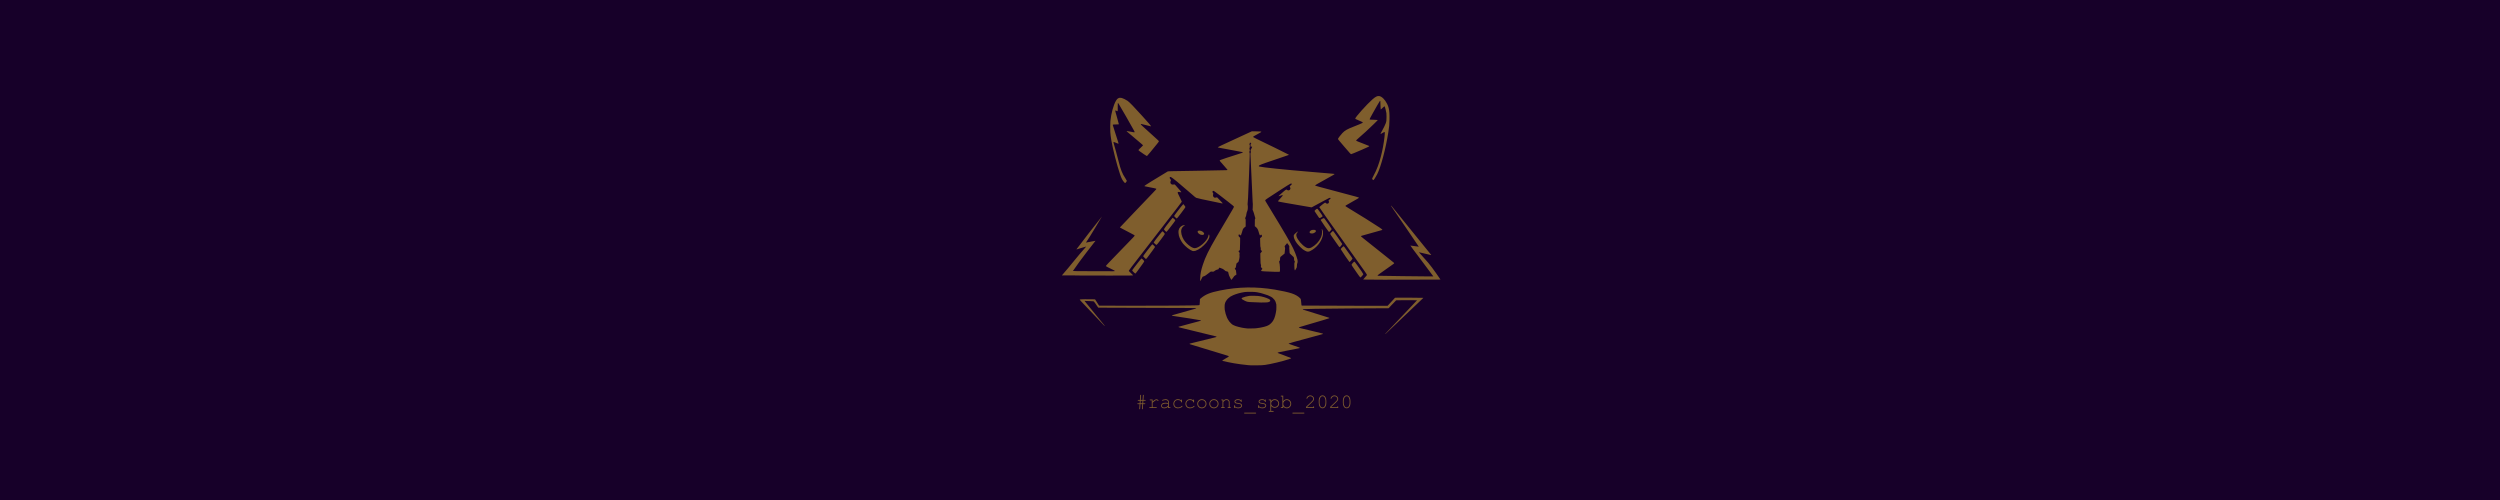 <svg width="5000" height="1000" viewBox="0 0 5000 1000" fill="none" xmlns="http://www.w3.org/2000/svg">
<rect x="0" y="0" width="5000" height="1000" fill="#808080" stroke="none"/>
<g clip-path="url(#clip0)">
<rect width="5000" height="1000" fill="white"/>
<path d="M5000 -222H0V1303H5000V-222Z" fill="#2F0053"/>
<path d="M2496.24 730.291C2485.86 729.269 2476.84 728.077 2468.08 726.572C2460.66 725.299 2449.58 723.008 2445.41 721.888C2443.67 721.421 2444.29 720.904 2451.87 716.562C2453.91 715.398 2455.93 714.216 2456.38 713.937C2457.08 713.495 2457.64 712.841 2457.64 712.463C2457.64 712.015 2453.66 710.768 2418.71 700.26C2391.58 692.102 2381.91 689.149 2380.11 688.48C2379.49 688.246 2379.03 687.94 2379.03 687.755C2379.03 687.276 2379.96 687.02 2395.34 683.305C2415.8 678.358 2430.4 674.761 2431.65 674.357C2433.8 673.661 2433.69 673.249 2431.15 672.567C2430.23 672.319 2413.97 668.346 2395.02 663.74C2376.07 659.133 2359.78 655.14 2358.82 654.866C2356.88 654.315 2356.44 653.809 2357.54 653.388C2358.65 652.962 2365.6 651.08 2379.48 647.448C2400.06 642.061 2401.71 641.595 2401.9 641.091C2401.97 640.916 2401.98 640.727 2401.92 640.671C2401.62 640.371 2360.73 633.881 2347.93 632.101C2343.7 631.513 2343.65 631.5 2343.73 631.062C2343.78 630.82 2344.35 630.525 2345.43 630.186C2348.22 629.309 2357.08 626.801 2367.5 623.939C2384.99 619.137 2391.62 617.275 2392.04 617.049C2392.42 616.845 2392.42 616.803 2392.09 616.472C2391.77 616.152 2390.29 616.099 2377.66 615.961C2367.32 615.848 2233.91 615.392 2199.8 615.353L2196.5 615.346L2194.78 612.9C2193.84 611.554 2191.97 608.817 2190.64 606.816C2189.3 604.816 2187.99 603.037 2187.72 602.862C2187.34 602.618 2185.17 602.449 2178.21 602.121C2173.24 601.887 2169.11 601.764 2169.02 601.846C2168.93 601.929 2177.91 613 2188.98 626.448C2200.05 639.897 2209.2 651.066 2209.32 651.268C2209.79 652.125 2209 651.836 2207.91 650.752C2204.41 647.29 2161.24 601.83 2161.24 601.604C2160.67 600.68 2159.7 599.84 2159.45 599.006C2159.97 598.481 2177.76 598.199 2186.24 598.582L2190.04 598.754L2190.7 599.521C2191.06 599.943 2192.82 602.704 2194.59 605.657C2196.94 609.559 2197.98 611.096 2198.4 611.283C2199.14 611.615 2305 611.574 2350.65 611.224C2385.93 610.953 2397.54 610.727 2398.45 610.294C2399.31 609.881 2399.52 608.695 2399.7 603.061L2399.86 598.153L2401.4 596.816C2410.53 588.923 2420.09 585.006 2440.02 580.993C2477.11 573.525 2512.03 572.972 2549.84 579.253C2563.44 581.512 2576.48 584.422 2583.48 586.763C2590.59 589.137 2596.35 592.464 2600.1 596.357C2601.83 598.15 2601.85 598.241 2602.35 604.474C2602.76 609.502 2603 610.895 2603.51 611.133C2603.93 611.331 2670.54 611.584 2732.76 611.623L2775.1 611.649L2775.63 611.16C2776.05 610.763 2784.98 601.068 2789.04 596.586L2790.02 595.505L2795.68 595.307C2799.22 595.182 2808.31 595.195 2820.08 595.34C2832.62 595.519 2839.19 595.429 2846.82 595.684C2846.89 595.888 2771.61 667.581 2770.86 668.027C2770.71 668.119 2770.53 668.095 2770.45 667.974C2770.3 667.723 2768.27 669.867 2805.63 630.683C2821.36 614.181 2834.19 600.603 2834.13 600.51C2834.01 600.305 2796.89 600.32 2794.18 600.527L2792.25 600.674L2787.88 605.238C2785.47 607.748 2782.48 610.856 2781.22 612.144L2777.3 616.461C2718.96 616.947 2676.31 616.768 2630.73 617.621C2612.8 617.956 2606.83 618.125 2606 618.322C2605.34 618.477 2605.38 619.003 2606.05 619.261C2606.95 619.603 2621.46 624.103 2640.08 629.813C2649.71 632.766 2657.86 635.321 2658.19 635.49C2658.91 635.864 2658.94 636.114 2658.3 636.522C2657.67 636.921 2640.3 642.106 2613.44 649.914C2597.75 654.477 2597.28 654.641 2597.96 655.278C2598.53 655.815 2600.73 656.373 2621.38 661.23C2637.75 665.079 2644.71 666.777 2645.48 667.107C2646.26 667.439 2645.98 667.993 2644.87 668.326C2642.8 668.949 2633.98 671.356 2620.29 675.038C2588.25 683.656 2577.96 686.53 2577.48 686.991C2577.23 687.235 2577.28 687.343 2577.78 687.672C2578.11 687.887 2583.19 689.683 2589.06 691.662C2601.84 695.968 2601.53 695.751 2596.48 696.827C2594.69 697.209 2585.59 699 2576.26 700.805C2558.57 704.23 2555.57 704.854 2555.39 705.154C2555.15 705.536 2555.56 705.991 2556.43 706.318C2556.93 706.505 2561.21 708.089 2565.93 709.838C2575.4 713.346 2581.55 715.737 2581.97 716.078C2582.66 716.638 2582.13 716.93 2577.74 718.429C2566.5 722.273 2541.2 728.344 2530.27 729.823C2525.65 730.448 2522.17 730.614 2511.78 730.709C2502.13 730.796 2501.11 730.768 2496.24 730.288L2496.24 730.291ZM2508.74 656.769C2510 656.703 2511.32 656.611 2511.68 656.566C2512.03 656.522 2512.87 656.425 2513.52 656.351C2515.36 656.145 2516.64 655.96 2519.61 655.47C2521.21 655.206 2521.89 655.074 2524.15 654.587C2531.95 652.904 2536.07 651.367 2539.34 648.925C2541.07 647.632 2543.97 644.804 2543.97 644.409C2543.97 644.271 2544.15 644.043 2544.38 643.902C2544.95 643.546 2547.01 640.412 2547.01 639.904C2547.01 639.674 2547.1 639.487 2547.21 639.487C2547.63 639.487 2549.19 635.497 2550.28 631.658C2551.26 628.173 2552.08 623.985 2552.6 619.698C2552.81 617.994 2552.83 609.895 2552.63 608.825C2551.89 604.851 2550.76 602.163 2548.68 599.366C2547.92 598.348 2545.46 595.778 2545.25 595.778C2545.17 595.778 2544.81 595.509 2544.45 595.18C2543.56 594.35 2540.79 592.734 2540.27 592.734C2540.03 592.734 2539.84 592.65 2539.84 592.548C2539.84 592.359 2537.85 591.399 2535.7 590.546C2533.46 589.656 2527.69 587.774 2527.57 587.893C2527.5 587.958 2527.31 587.893 2527.13 587.747C2526.48 587.203 2517.24 584.913 2514.28 584.561C2513.81 584.504 2513.07 584.397 2512.65 584.323C2509.99 583.851 2507.37 583.719 2500.58 583.714C2494.23 583.707 2490.19 583.861 2488.95 584.149C2488.65 584.218 2487.77 584.371 2486.99 584.488C2480.69 585.434 2472.34 587.817 2466.37 590.372C2462.03 592.233 2459.14 594.069 2456.4 596.726C2455.41 597.688 2454.59 598.537 2454.59 598.613C2454.59 598.689 2454.23 599.142 2453.78 599.62C2452.61 600.862 2450.93 603.769 2450.22 605.775C2449.35 608.245 2449.08 610.695 2449.22 614.914C2449.29 616.888 2449.39 618.698 2449.45 618.937C2449.5 619.176 2449.61 619.861 2449.69 620.459C2450.23 624.51 2452.13 631.063 2453.87 634.92C2455.1 637.64 2456.37 639.949 2456.7 640.075C2456.86 640.136 2456.99 640.347 2456.99 640.543C2456.99 641.179 2459.17 643.884 2461.75 646.451C2464.1 648.786 2464.44 649.04 2466.77 650.189C2468.15 650.867 2470.14 651.723 2471.2 652.091C2473.89 653.02 2480.56 654.768 2483.19 655.228C2483.96 655.363 2485.13 655.578 2485.68 655.685C2486.15 655.776 2486.88 655.894 2488.41 656.123C2488.84 656.188 2490.13 656.364 2491.56 656.555C2491.98 656.61 2493.1 656.717 2494.06 656.791C2495.02 656.865 2495.84 656.961 2495.88 657.004C2495.99 657.106 2505.77 656.927 2508.74 656.769V656.769ZM2522.2 605.038C2522.1 604.933 2514.84 604.635 2505.8 604.365C2495.3 604.051 2494.34 603.87 2488.95 601.19C2486.86 600.149 2484.72 598.934 2484.21 598.489C2483.38 597.777 2483.28 597.588 2483.34 596.893C2483.4 596.147 2483.49 596.061 2485.04 595.296C2487.51 594.07 2494.11 592.366 2498.95 591.702C2501.42 591.364 2514.16 591.551 2516.26 591.956C2516.49 591.999 2517.31 592.099 2518.09 592.178C2519.33 592.303 2520.3 592.457 2522.44 592.864C2529.14 594.14 2538.38 597.653 2539.95 599.522C2540.54 600.222 2540.64 601.102 2540.24 602.191C2540.05 602.731 2539.7 603.014 2538.56 603.549C2537.77 603.921 2536.82 604.284 2536.47 604.356C2535.14 604.62 2534.49 604.733 2533.75 604.824C2532.69 604.953 2522.31 605.146 2522.2 605.038V605.038ZM2400.3 557.995C2400.67 547.557 2401.85 541.304 2405.71 529.454C2410.88 513.565 2416.88 501.295 2433.18 473.241C2437.53 465.747 2442.83 456.781 2455.42 435.621C2467.3 415.639 2468.18 414.042 2467.79 413.026C2467.61 412.56 2465.01 410.403 2458 404.897C2444.06 393.95 2432.76 385.323 2429.45 383.087C2427.31 381.645 2426.76 381.458 2425.93 381.888C2424.62 382.565 2424.65 384.074 2426.01 386.13L2426.6 387.022L2426.23 388.903C2425.8 391.042 2425.89 391.924 2426.68 393.276C2427.84 395.271 2429.65 395.839 2432.32 395.046L2434.02 394.543L2439.51 400.152C2442.54 403.238 2445.07 405.961 2445.15 406.204C2445.32 406.749 2444.97 406.993 2444.2 406.859C2440.49 406.22 2415.91 401.091 2403.75 398.424C2396.65 396.866 2393.3 396.045 2392.31 395.626C2391.35 395.224 2389.12 393.369 2380.9 386.159C2359.7 367.56 2344.41 355.026 2341.65 353.975C2340.85 353.672 2339.63 354.184 2339.34 354.945C2339.06 355.696 2339.44 356.582 2340.85 358.445C2341.45 359.247 2341.95 360.074 2341.95 360.283C2341.95 360.493 2341.71 361.187 2341.41 361.826C2340.66 363.445 2340.53 364.564 2340.94 365.963C2341.68 368.493 2344.08 369.695 2347.14 369.056C2349.19 368.627 2349.25 368.641 2350.39 369.786C2351.73 371.124 2358.75 379.156 2360.92 381.835C2362.81 384.155 2363.03 384.766 2361.9 384.541C2357.11 383.582 2356.01 383.593 2355.51 384.602C2355.08 385.48 2355.66 386.914 2359.68 394.892C2361.77 399.042 2363.48 402.696 2363.48 403.013C2363.48 404.129 2368.34 397.784 2284.17 506.461C2263.51 533.136 2258.14 540.202 2257.77 541.154C2257.64 541.495 2257.68 541.846 2257.89 542.249C2258.05 542.575 2259.96 544.483 2262.12 546.489C2264.29 548.495 2266.06 550.216 2266.06 550.315C2266.06 551.102 2266.82 551.088 2220.09 551.16C2195.2 551.198 2167.94 551.129 2159.5 551.006L2144.17 550.784C2139.33 550.791 2123.75 550.784 2123.75 550.784C2140.99 531.333 2154.55 512.896 2172.48 493.041C2164.58 495.076 2160.96 496.614 2153.37 498.795C2153.11 498.795 2152.98 498.671 2153.02 498.472C2169.25 477.365 2184.08 457.481 2203.85 432.966C2203.85 432.966 2180.03 473.574 2171.9 485.19L2191.03 481.541C2191.03 481.541 2158.84 522.307 2145.85 541.943C2145.79 542.183 2152.27 542.26 2183.69 542.391C2204.53 542.478 2223.32 542.515 2225.44 542.473C2231.36 542.354 2231.29 542.164 2224.22 538.752C2214.77 534.199 2211.81 532.636 2211.74 532.172C2211.64 531.456 2215.38 527.49 2241.48 500.64C2267.38 473.99 2269.32 471.945 2269.32 471.253C2269.32 470.533 2268.29 469.919 2259.73 465.51C2243.69 457.254 2240.71 455.686 2240.32 455.307C2239.95 454.956 2239.94 454.861 2240.22 454.467C2240.66 453.845 2248.44 445.65 2268.13 425.081C2297.89 394.001 2300.42 391.355 2305.88 385.601C2308.82 382.496 2311.53 379.611 2311.89 379.189C2312.77 378.167 2312.85 377.651 2312.15 377.311C2311.38 376.933 2306.9 375.966 2298.79 374.426C2290.25 372.807 2288.78 372.453 2288.78 372.018C2288.78 371.602 2292.82 368.912 2301.73 363.395C2315.04 355.149 2333.97 343.636 2335.54 342.825C2336.21 342.476 2343.66 342.312 2392.18 341.574C2427.47 341.038 2449.68 340.591 2452.74 340.355C2454.76 340.2 2455.13 340.009 2454.78 339.322C2454.47 338.744 2451.91 335.773 2446.11 329.288C2440.29 322.788 2439.37 321.658 2439.37 321.032C2439.37 320.59 2439.62 320.424 2441.16 319.833C2445.77 318.072 2457.98 314.027 2470.03 310.268C2482.7 306.317 2485.69 305.276 2485.69 304.814C2485.69 304.525 2485.45 304.343 2484.87 304.192C2482.52 303.576 2466.39 300.538 2450.79 297.772C2438.81 295.648 2436.1 295.114 2435.8 294.814C2435.15 294.171 2434.61 294.43 2491.86 268.071L2503.8 262.575L2512.09 262.719C2521.22 262.878 2522.5 262.981 2522.61 263.555C2522.71 264.041 2521.62 264.726 2515.48 268.063C2508.77 271.711 2506.39 273.097 2506.25 273.438C2506.19 273.597 2506.2 273.881 2506.27 274.068C2506.41 274.416 2513.23 277.826 2530.05 285.957C2535.25 288.471 2544.11 292.752 2549.73 295.469C2561.82 301.313 2576.55 308.656 2577.26 309.189C2577.68 309.504 2577.71 309.623 2577.49 309.899C2577.33 310.082 2567.9 313.322 2556.51 317.1C2532.16 325.182 2523.33 328.333 2519.34 330.372C2517.24 331.438 2516.97 332.615 2518.7 333.082C2525.1 334.806 2567.27 339.162 2623.01 343.858C2629.47 344.402 2638.23 345.14 2642.48 345.497C2646.72 345.855 2652.49 346.343 2655.31 346.582C2670.16 347.846 2669.07 347.712 2668.96 348.261C2668.87 348.754 2666.82 349.943 2650.63 358.924C2635.15 367.506 2630.89 369.939 2630.51 370.397C2630.37 370.568 2630.3 370.842 2630.36 371.005C2630.59 371.598 2635.96 373.086 2678.79 384.41C2714.96 393.973 2717.93 394.814 2717.93 395.473C2717.93 395.916 2714.49 397.958 2701.73 405.086C2690.18 411.539 2690.27 411.476 2691.24 412.545C2691.51 412.842 2694.18 414.544 2697.17 416.327C2715.54 427.282 2750.36 449.046 2759.79 455.473C2764.78 458.869 2765.37 459.489 2764.15 460.044C2763.57 460.311 2754.48 462.864 2736.2 467.898C2722.26 471.737 2721.98 471.826 2721.89 472.419C2721.82 472.897 2724.91 475.402 2752.94 497.6C2772.52 513.104 2786.32 524.125 2787.45 525.163C2787.96 525.642 2788.39 526.215 2788.39 526.438C2788.39 526.941 2787.88 527.316 2775.02 536.343C2757.49 548.64 2755.12 550.385 2755.12 550.992C2755.12 551.199 2755.34 551.433 2755.61 551.512C2756.3 551.714 2775.7 552.012 2805.68 552.281C2819.79 552.408 2839.25 552.615 2848.92 552.742C2858.6 552.868 2866.59 552.892 2866.68 552.794C2866.78 552.696 2856.43 538.834 2843.69 521.988C2827.38 500.418 2820.6 491.292 2820.76 491.13C2820.92 490.968 2823.42 491.289 2829.21 492.216C2833.73 492.94 2837.5 493.461 2837.6 493.373C2837.69 493.285 2825.81 475.754 2811.2 454.416C2781.03 410.36 2782.08 411.906 2782.08 411.604C2782.08 411.068 2782.7 411.501 2783.73 412.752C2805.79 439.708 2862.53 509.737 2862.43 509.89C2862.36 510.008 2862.12 510.103 2861.91 510.103C2861.69 510.103 2856.25 508.831 2849.82 507.276C2843.39 505.722 2838.02 504.45 2837.88 504.45C2837.75 504.45 2838.46 505.306 2839.45 506.352C2842.63 509.693 2850.02 518.032 2856.56 525.652C2864.8 535.247 2880.85 558.759 2881 559.127C2865.59 559.106 2850.23 559.346 2834.82 559.285C2800.74 559.554 2726.31 559.428 2726.31 559.103C2726.31 558.962 2727.82 557.176 2729.66 555.133C2733.42 550.973 2733.8 550.465 2733.81 549.656C2733.81 548.707 2733.14 547.754 2693.9 492.707C2651.75 433.567 2640.54 417.685 2639.3 415.349L2638.67 414.168L2639.87 413.082C2642.96 410.271 2649.72 405.072 2650.27 405.072C2650.41 405.072 2650.96 405.509 2651.5 406.043C2652.77 407.289 2653.87 407.648 2655.27 407.274C2657.66 406.638 2658.56 404.52 2657.47 402.071C2657.24 401.538 2657.05 400.931 2657.05 400.721C2657.05 400.49 2657.61 399.974 2658.46 399.418C2661 397.762 2661.9 396.201 2660.59 395.704C2659.44 395.269 2657.2 396.318 2645.09 402.952C2632.6 409.791 2627.03 412.798 2625.02 413.794L2623.16 414.716L2616.35 413.57C2608.37 412.227 2577.8 406.965 2570.71 405.712C2561.67 404.114 2556.47 403.065 2556.17 402.776C2555.74 402.377 2555.86 402.223 2560.3 397.267C2564.7 392.362 2565.29 391.604 2565.35 390.783C2565.41 389.823 2564.64 389.909 2561.11 391.253C2559.37 391.917 2557.79 392.459 2557.59 392.459C2556.77 392.459 2557.4 391.691 2560.44 388.942C2567.4 382.652 2571.84 378.977 2572.46 378.977C2572.69 378.977 2573.32 379.311 2573.86 379.718C2576.42 381.674 2579.69 380.872 2580.63 378.059C2581.05 376.77 2580.94 376.006 2580.04 374.21C2579.67 373.475 2579.42 372.738 2579.49 372.572C2579.55 372.407 2580.39 371.616 2581.36 370.816C2583.36 369.162 2583.63 368.776 2583.43 367.861C2583.18 366.732 2582.42 366.644 2580.62 367.535C2578.53 368.567 2571.84 372.756 2558.65 381.297C2533.57 397.522 2530.69 399.486 2530.42 400.513C2530.25 401.157 2531 402.509 2536.46 411.378C2542.45 421.116 2551.71 436.404 2559.45 449.324C2579.93 483.551 2585.64 493.997 2590.41 505.988C2592.28 510.695 2594.42 517.063 2594.96 519.522C2595.5 521.976 2595.33 525.014 2594.57 526.632C2594.06 527.692 2593.98 528.234 2593.81 531.361C2593.66 534.032 2593.53 534.986 2593.28 535.274C2593.09 535.483 2592.39 536.755 2591.72 538.101C2590.48 540.591 2590.05 540.989 2589.43 540.243C2589.01 539.731 2588.71 536.112 2588.68 531.088C2588.65 526.326 2588.66 526.297 2589.26 524.814C2589.92 523.197 2589.89 522.729 2589.09 521.846C2588.25 520.921 2588.11 520.419 2588.11 518.392C2588.11 514.727 2588.1 514.718 2584.52 511.536C2582.8 510.005 2580.91 508.24 2580.31 507.615C2579.1 506.333 2579.14 506.516 2578.86 500.427C2578.79 498.872 2578.63 497.21 2578.51 496.733C2578.35 496.109 2578.36 495.433 2578.55 494.315C2578.89 492.327 2578.69 491.729 2577.11 489.88C2576.45 489.103 2575.64 488.026 2575.33 487.488C2574.45 485.978 2574.02 485.89 2573.52 487.123C2573.37 487.503 2572.39 488.662 2571.34 489.699C2570.22 490.802 2569.36 491.839 2569.27 492.199C2569.16 492.631 2569.3 493.322 2569.72 494.507C2570.28 496.087 2570.3 496.297 2570.08 497.661C2569.95 498.464 2569.74 500.824 2569.62 502.905C2569.49 504.985 2569.29 506.869 2569.18 507.092C2569.06 507.314 2567.4 508.669 2565.5 510.103C2563.59 511.537 2561.71 513.036 2561.31 513.434C2560.34 514.404 2560.06 515.476 2560.06 518.209V520.502L2559.23 521.555C2558.78 522.134 2558.34 522.775 2558.26 522.981C2558.18 523.186 2558.36 524.14 2558.64 525.101C2559.35 527.457 2559.56 529.177 2559.87 534.912C2560.12 539.61 2560.03 542.724 2559.62 543.385C2559.26 543.957 2545.9 543.699 2530.16 542.816C2522.38 542.379 2522.44 542.392 2522.44 541.144C2522.44 540.336 2522.56 540.138 2523.64 539.143C2524.29 538.536 2524.83 537.86 2524.83 537.641C2524.83 537.422 2524.34 536.799 2523.73 536.256C2521.94 534.642 2521.47 533.292 2522.04 531.391C2522.25 530.672 2522.22 530.385 2521.81 529.311C2521.13 527.538 2520.95 525 2520.8 515.282L2520.66 506.733L2522 505.211C2524.22 502.673 2524.35 502.142 2522.98 501.215C2521.91 500.486 2521.35 499.485 2521.35 498.295C2521.35 497.749 2521.44 497.067 2521.55 496.78C2521.7 496.398 2521.64 496.008 2521.33 495.331C2520.64 493.779 2520.49 492.038 2520.34 484.006L2520.2 476.283L2520.94 475.673C2521.35 475.337 2522.02 474.848 2522.44 474.585C2522.86 474.323 2523.39 473.725 2523.62 473.257C2523.99 472.504 2524.01 472.266 2523.78 471.204C2523.5 469.868 2523.26 469.535 2522.4 469.324C2521.79 469.176 2521.15 469.644 2520.56 470.648C2520.33 471.057 2520.31 471.058 2519.88 470.672C2519.3 470.154 2518.72 468.661 2517.77 465.255C2515.88 458.476 2514.8 456.554 2511.34 453.785L2509.58 452.375L2509.66 445.631L2509.73 438.886L2510.3 437.725C2510.93 436.448 2510.93 436.408 2509.95 434.073C2509.4 432.754 2508.89 430.919 2507.78 426.274C2507.42 424.777 2506.83 423.114 2506.2 421.829L2505.2 419.777L2505.48 414.941C2505.63 412.282 2505.7 409.242 2505.63 408.187C2505.55 407.132 2505.4 404.996 2505.28 403.441C2504.84 397.791 2500.91 312.083 2500.91 308.179C2500.91 306.74 2501.02 306.166 2501.44 305.244C2501.95 304.142 2501.96 304.067 2501.62 303.319C2501.42 302.891 2501.23 301.977 2501.18 301.288C2501.09 300.091 2501.14 299.96 2502.19 298.32C2503.55 296.194 2504.51 293.552 2504.08 293.115C2503.84 292.869 2503.62 292.895 2502.76 293.278C2501.09 294.014 2501.13 294.058 2501.13 291.205V288.677L2501.92 287.8C2502.67 286.973 2502.69 286.907 2502.31 286.632C2502.1 286.472 2501.74 286.341 2501.53 286.341C2501.29 286.341 2501.08 286.125 2501 285.806C2500.67 284.461 2499.88 284.764 2499.67 286.32C2499.59 286.911 2499.35 287.368 2498.91 287.756C2498.18 288.41 2498.21 288.725 2499.02 289.125L2499.61 289.409V292.232C2499.61 294.627 2499.54 295.186 2499.17 295.909C2498.63 296.974 2498.63 297.358 2499.17 298.788C2499.75 300.31 2499.72 301.263 2499.05 302.736L2498.48 303.962L2498.97 304.963C2499.45 305.958 2499.45 306.016 2499.33 313.712C2499.26 317.973 2498.65 334.915 2497.99 351.36C2496.17 396.477 2495.77 404.541 2495.24 407.176C2495.07 408.053 2495.09 408.664 2495.35 409.94C2496.05 413.285 2495.7 419.656 2494.72 421.587C2493.73 423.538 2492.9 426.4 2492.66 428.666C2492.38 431.388 2492.17 432.156 2491.11 434.291C2490.64 435.231 2490.26 436.211 2490.26 436.467C2490.26 436.723 2490.5 437.392 2490.8 437.954L2491.34 438.975V445.998V453.021L2489.49 454.395C2487.39 455.959 2486.1 457.53 2485.51 459.243C2485.28 459.892 2484.49 462.526 2483.74 465.095C2481.88 471.5 2481.82 471.586 2480.48 470.209C2479.79 469.488 2478.61 468.787 2478.11 468.787C2477.51 468.787 2477 469.667 2477 470.689C2477.01 472.15 2477.64 473.393 2478.77 474.172C2480.63 475.454 2480.5 474.56 2480.23 484.348C2480.09 489.125 2479.92 494.664 2479.85 496.657L2479.72 500.28L2478.36 501.187C2477.42 501.812 2477 502.233 2477 502.544C2477 502.791 2477.48 503.507 2478.07 504.133C2479.39 505.525 2479.55 506.082 2479.1 507.706C2478.82 508.692 2478.8 509.233 2478.96 510.239C2479.31 512.403 2479.19 514.427 2478.52 517.776C2477.55 522.539 2477.09 523.754 2475.97 524.559C2475.46 524.921 2474.63 525.513 2474.12 525.875C2472.9 526.745 2472.51 527.845 2472.22 531.228C2471.95 534.326 2471.54 535.397 2470.24 536.429C2469.77 536.801 2469.39 537.195 2469.39 537.306C2469.39 537.416 2469.92 538.086 2470.57 538.794C2471.33 539.617 2471.8 540.341 2471.88 540.803C2472.09 542.041 2472.87 548.366 2472.87 548.889C2472.87 549.284 2472.5 549.59 2471.07 550.392C2468.8 551.667 2468.21 552.3 2465.49 556.367C2464.26 558.191 2463.13 559.684 2462.96 559.684C2462.58 559.684 2461.95 558.702 2460.16 555.285C2458.27 551.684 2457.54 549.781 2457.03 547.071C2456.79 545.815 2456.49 544.514 2456.36 544.179C2456.08 543.456 2455.09 542.993 2453.2 542.696C2451.2 542.381 2451.16 542.357 2449.12 540.397C2447.01 538.365 2445.33 537.45 2441.19 536.063C2438.38 535.122 2438 535.214 2437.64 536.93C2437.51 537.586 2437.26 538.233 2437.1 538.368C2436.94 538.503 2436.03 538.8 2435.08 539.027C2432.82 539.564 2431.27 540.268 2429.85 541.4C2427.16 543.538 2426.8 543.638 2423.51 543.163C2421.6 542.886 2421.06 543.163 2417.23 546.385C2412.61 550.27 2409.05 552.473 2406.66 552.919C2406.05 553.034 2405.42 553.324 2405.12 553.626C2404.85 553.908 2403.93 555.655 2403.07 557.509C2401.26 561.423 2401 561.858 2400.52 561.858C2400.2 561.858 2400.18 561.481 2400.3 557.998L2400.3 557.995ZM2718.64 552.559C2717.68 551.273 2715.19 547.775 2713.11 544.784C2704.95 533.098 2703.15 530.334 2703.15 529.495C2703.15 529.193 2703.55 528.42 2704.04 527.763C2705.38 525.992 2708.21 523.148 2708.63 523.148C2709.07 523.148 2710.36 524.736 2714.28 530.116C2721.01 539.339 2726.63 547.61 2726.63 548.29C2726.63 548.916 2726 549.811 2723.94 552.104C2722.03 554.228 2721.25 554.896 2720.68 554.896C2720.51 554.896 2719.59 553.844 2718.64 552.559V552.559ZM2268.57 545.6C2266.65 543.867 2264.32 541.292 2264.32 540.896C2264.32 540.548 2265.26 539.198 2268.68 534.65C2275.75 525.252 2282.61 516.841 2283.22 516.841C2283.46 516.841 2284.63 517.889 2286.04 519.368C2287.88 521.288 2288.46 522.034 2288.46 522.473C2288.46 523.406 2285.46 527.765 2275.68 541.074C2272 546.089 2271.17 547.068 2270.59 547.068C2270.38 547.068 2269.47 546.407 2268.57 545.6ZM2698.43 523.311C2696.7 521.471 2684.61 503.729 2682.31 499.636C2681.93 498.963 2681.62 498.272 2681.62 498.1C2681.62 497.226 2686.41 492.486 2687.3 492.486C2687.49 492.486 2688.24 493.245 2688.95 494.171C2690.78 496.554 2698.36 507.193 2702.05 512.562C2704.75 516.494 2705.13 517.151 2704.94 517.563C2704.33 518.897 2699.9 524.017 2699.36 524.017C2699.22 524.017 2698.8 523.699 2698.43 523.311V523.311ZM2288.87 515.357C2287.44 513.924 2286.28 512.639 2286.28 512.501C2286.28 512.011 2288.88 508.399 2294.42 501.184C2301.21 492.334 2304.34 488.572 2304.9 488.572C2305.34 488.572 2309.76 492.931 2309.9 493.5C2310.08 494.207 2309.66 494.859 2304.14 502.41C2294.77 515.227 2292.76 517.813 2292.07 517.891C2291.53 517.953 2291.12 517.63 2288.87 515.357ZM2613.88 503.132C2612.35 502.761 2607.86 500.377 2605.83 498.865C2604.76 498.06 2602.26 495.78 2600.29 493.799C2594.93 488.421 2592.22 484.884 2589.85 480.2C2588.21 476.965 2587.65 475.187 2587.52 472.797C2587.42 471.053 2587.46 470.721 2587.9 469.861C2588.17 469.328 2588.99 468.305 2589.72 467.587C2591.04 466.293 2594.54 463.573 2595.88 462.796C2596.47 463.582 2592.58 466.688 2592.59 469.05C2592.6 470.723 2592.74 471.726 2593.1 472.917C2595.19 479.789 2603.96 490.153 2611.33 494.462C2616.93 497.734 2620.91 497.006 2628.48 491.326C2636.29 485.465 2641.75 477.495 2643.7 469.11C2644.26 466.698 2644.27 461.152 2643.72 459.448C2643.26 458.003 2643.26 457.911 2643.69 457.911C2644.09 457.911 2645.38 460.578 2645.75 462.174C2645.89 462.759 2646 464.755 2645.99 466.609C2645.99 469.646 2645.92 470.226 2645.33 472.48C2642.17 484.565 2632.68 495.938 2620.81 501.863C2618.38 503.08 2618.05 503.185 2616.46 503.261C2615.52 503.306 2614.36 503.248 2613.88 503.132H2613.88ZM2385.12 501.98C2382.7 501.171 2378.58 498.679 2374.79 495.733C2372.28 493.784 2367.8 489.463 2366.09 487.345C2362.36 482.714 2359.13 476.444 2357.78 471.213C2356.94 467.965 2356.71 463.138 2357.26 460.52C2358.37 455.207 2362.46 451.174 2367.46 450.454C2370.13 450.069 2370.54 450.566 2368.43 451.631C2365.75 452.983 2363.6 455.826 2362.7 459.215C2361.38 464.212 2363.42 472.852 2367.45 479.33C2370.58 484.355 2375.63 489.452 2380.98 492.98C2383.42 494.588 2384.55 495.161 2386.61 495.854C2388.6 496.521 2390 496.544 2392.17 495.947C2399.65 493.886 2409.91 485.241 2414.74 476.938C2415.81 475.106 2416.42 473.43 2416.93 470.96C2417.21 469.599 2417.4 469.096 2417.67 469.044C2418.67 468.851 2419.24 472.214 2418.62 474.658C2417.91 477.473 2415.41 481.892 2412.46 485.528C2410.48 487.978 2404.74 493.519 2402.4 495.246C2398.39 498.21 2393.93 500.693 2390.99 501.606C2389.07 502.201 2386.3 502.378 2385.12 501.98V501.98ZM2677.53 492.758C2674.68 488.987 2665.41 475.732 2662.22 470.865C2661.07 469.109 2660.52 468.064 2660.52 467.63C2660.52 467.103 2660.97 466.541 2662.99 464.496C2664.98 462.493 2665.56 462.018 2665.98 462.077C2666.62 462.167 2668.37 464.476 2674.81 473.676C2679.8 480.809 2683.52 486.326 2684.09 487.43C2684.43 488.091 2684.43 488.183 2684.09 488.844C2683.16 490.644 2679.85 494.443 2679.2 494.443C2678.97 494.443 2678.3 493.77 2677.53 492.758H2677.53ZM2311.59 489.085C2310.24 488.077 2307.37 485.287 2307.37 484.975C2307.37 484.378 2312.8 477.097 2319.45 468.781C2323.29 463.978 2324.48 462.695 2325.1 462.695C2325.44 462.695 2326.1 463.231 2327.2 464.395C2329.05 466.373 2329.68 467.402 2329.48 468.153C2329.33 468.716 2326.41 472.842 2321.35 479.632C2316.65 485.95 2313.46 489.877 2313.03 489.877C2312.82 489.877 2312.18 489.52 2311.59 489.085V489.085ZM2401.6 469.449C2397.86 468.101 2395.23 465.594 2395.23 463.371C2395.23 461.838 2396.8 461.057 2399.58 461.217C2403.43 461.441 2408.27 464.927 2408.27 467.481C2408.27 468.291 2407.66 469.086 2406.6 469.627C2405.84 470.017 2402.89 469.912 2401.6 469.449ZM2621.27 466.731C2620.22 466.343 2618.99 465.067 2618.99 464.371C2618.99 463.508 2620.21 461.876 2621.43 461.09C2623.26 459.919 2624.34 459.65 2627.16 459.65C2629.99 459.65 2630.7 459.88 2631.39 461.02C2632.42 462.705 2631.44 464.226 2628.31 465.822C2626.33 466.83 2626.12 466.888 2624.18 466.968C2622.74 467.028 2621.89 466.959 2621.27 466.731V466.731ZM2657.45 463.401C2655.71 461.496 2645.17 446.251 2642.48 441.752L2641.34 439.837L2641.83 439.311C2642.75 438.333 2646.8 436.165 2647.7 436.165C2647.91 436.165 2648.47 436.63 2648.94 437.198C2651.59 440.413 2662.88 456.762 2663.24 457.911C2663.34 458.226 2663.21 458.64 2662.84 459.204C2662.1 460.318 2658.58 463.999 2658.26 463.999C2658.11 463.999 2657.75 463.73 2657.45 463.401V463.401ZM2331.52 462.978C2330.13 461.784 2327.82 458.994 2327.82 458.504C2327.82 457.867 2334.45 448.955 2341.21 440.514C2345.43 435.247 2345.05 435.642 2345.72 435.809C2346.57 436.024 2350.65 440.008 2350.65 440.63C2350.65 441.399 2345.07 448.966 2337.91 457.918C2334.48 462.209 2333.09 463.782 2332.73 463.782C2332.58 463.782 2332.04 463.42 2331.52 462.978ZM2350.83 434.916C2349.63 433.751 2348.56 432.627 2348.45 432.418C2348.13 431.831 2348.78 430.777 2352.44 425.903C2359.19 416.918 2365.55 408.954 2366.37 408.457C2366.69 408.26 2366.89 408.376 2367.56 409.177C2369.1 410.992 2370.87 413.601 2370.87 414.042C2370.87 414.603 2368.56 417.89 2362.64 425.727C2356.01 434.522 2353.96 437.035 2353.45 437.035C2353.2 437.035 2352.1 436.147 2350.83 434.916V434.916ZM2637.25 434.371C2635.52 432.052 2630.56 424.676 2629.66 423.075C2628.82 421.584 2628.86 421.47 2630.78 419.807C2634.04 416.99 2634.36 416.912 2635.8 418.605C2638.59 421.901 2645.31 431.639 2645.3 432.372C2645.29 432.904 2643.99 433.886 2641.61 435.166C2639 436.564 2638.87 436.541 2637.25 434.371ZM2248.66 364.893C2244.83 360.615 2242.96 357.021 2239.95 348.155C2233.57 329.328 2225.82 298.988 2222.57 280.109C2221.63 274.696 2220.9 268.675 2220.59 263.939C2220.3 259.446 2220.45 245.824 2220.83 241.976C2222.33 226.883 2226.8 210.495 2231.84 201.621C2233.38 198.915 2234.86 197.363 2236.83 196.388C2238.33 195.645 2238.59 195.586 2240.35 195.593C2241.4 195.597 2242.85 195.762 2243.61 195.964C2246.33 196.683 2251.37 199.183 2255.14 201.683C2258.67 204.017 2267.8 213.447 2285.1 232.626C2297.34 246.193 2302.23 251.849 2302.1 252.272C2302.05 252.41 2301.8 252.554 2301.54 252.593C2301.28 252.631 2297.14 251.619 2292.35 250.343C2287.56 249.068 2283.18 248.009 2282.62 247.99C2281.75 247.961 2281.6 248.02 2281.54 248.4C2281.43 249.158 2283.83 251.393 2306.83 272.021C2316.59 280.771 2317.82 281.961 2317.81 282.663C2317.81 283.071 2316.65 284.68 2313.64 288.425C2304.5 299.804 2295.58 310.55 2294.36 311.642C2294.05 311.922 2293.74 312.006 2293.36 311.911C2292.64 311.731 2283.75 305.775 2279.92 302.907C2277.55 301.131 2276.93 300.564 2276.93 300.154C2276.93 299.762 2278.04 298.598 2281.5 295.351C2284.01 292.994 2286.06 290.953 2286.06 290.814C2286.06 290.25 2282.78 287.394 2265.4 272.821C2252.12 261.685 2253.06 262.515 2253.38 262.183C2253.59 261.968 2255.18 262.214 2261.16 263.381C2267.34 264.588 2268.74 264.8 2269.02 264.574C2269.45 264.217 2269.29 263.6 2268.3 261.656C2265.48 256.175 2239.11 210.176 2237.09 207.223C2236.36 206.168 2235.89 205.888 2235.58 206.336C2235.45 206.521 2235.4 209.7 2235.44 214.464C2235.52 223.501 2235.69 222.904 2233.25 221.787C2231.27 220.879 2230.65 220.747 2230.48 221.191C2230.3 221.668 2230.57 222.692 2234.32 235.85C2236.11 242.108 2237.57 247.548 2237.57 247.94V248.651L2235.25 248.793C2233.98 248.871 2231.51 248.936 2229.76 248.938C2226.09 248.941 2225.46 249.122 2225.57 250.143C2225.66 251.07 2226.43 253.535 2231.49 269.05C2236.83 285.435 2237.28 286.93 2236.94 287.271C2236.66 287.555 2236.48 287.493 2231.47 285.382C2229.61 284.598 2227.85 283.929 2227.56 283.896C2226.73 283.803 2226.78 284.726 2227.79 288.186C2230.96 298.982 2232.7 305.357 2236.27 319.173C2239.78 332.803 2240.94 336.676 2243.17 342.332C2245.25 347.635 2247.07 351.025 2251.08 357.132C2252.68 359.562 2253.66 361.27 2253.66 361.614C2253.66 362.575 2250.92 366.144 2250.18 366.144C2249.96 366.144 2249.28 365.581 2248.66 364.893V364.893ZM2745.35 359.251C2744 357.681 2744 357.474 2745.32 354.953C2750.92 344.225 2753.08 339.569 2755.64 332.61C2759.94 320.956 2763.42 307.913 2766.08 293.513C2768.56 280.11 2770.29 264.851 2769.44 263.994C2769.1 263.656 2768.29 264.008 2765.38 265.762C2762.28 267.626 2761.48 267.997 2761.19 267.704C2760.91 267.427 2761.24 266.735 2764.07 261.712C2767.16 256.225 2770.43 249.523 2771.42 246.657C2772.88 242.417 2773.05 241.064 2773.05 233.713C2773.06 226.676 2773.02 226.338 2771.17 218.71C2769.89 213.425 2769.46 212.463 2768.52 212.745C2768.27 212.821 2766.61 214.311 2764.85 216.054C2762.39 218.484 2761.58 219.165 2761.38 218.969C2761.2 218.787 2761.08 216.352 2760.97 210.61C2760.89 206.154 2760.75 202.337 2760.67 202.127C2760.46 201.642 2760.06 201.642 2759.64 202.127C2758.87 202.997 2751.8 215.239 2744.9 227.624C2740.37 235.763 2739.21 238.027 2739.29 238.561C2739.33 238.858 2739.58 239.071 2740 239.178C2740.36 239.268 2743.86 239.427 2747.78 239.532C2752.56 239.659 2754.99 239.803 2755.15 239.968C2755.34 240.151 2755.31 240.347 2755.06 240.735C2754.87 241.022 2751.55 244.33 2747.68 248.086C2736.21 259.228 2726.3 268.336 2717.34 275.987C2712.34 280.256 2711.86 280.824 2712.65 281.558C2713.17 282.053 2716.25 283.312 2727.6 287.676C2732.86 289.697 2737.46 291.525 2737.82 291.738C2738.18 291.95 2738.48 292.266 2738.48 292.438C2738.48 292.924 2734.87 294.646 2723.59 299.548C2710.37 305.288 2703.04 308.3 2702.29 308.3C2701.44 308.3 2700.15 306.896 2688.23 292.97C2677.37 280.294 2675.96 278.556 2675.96 277.847C2675.96 276.833 2681.27 269.774 2684.77 266.141C2689.96 260.737 2694.52 258.176 2708.63 252.727C2715.94 249.907 2722.98 246.94 2724.55 246.022C2725.77 245.302 2725.82 244.723 2724.69 244.068C2724.29 243.831 2721.18 242.44 2717.78 240.978C2714.39 239.516 2711.37 238.161 2711.07 237.968C2710.75 237.757 2710.54 237.41 2710.54 237.097C2710.54 234.448 2733.19 209.143 2744.76 198.861C2750.89 193.41 2754.81 191.485 2758.49 192.115C2763.75 193.017 2769.89 199.089 2774.13 207.601C2775.83 211.012 2776.49 212.749 2777.29 215.935C2778.7 221.49 2779.15 227.747 2778.96 238.823C2778.77 249.699 2778.45 253.244 2776.63 264.7C2771.35 297.963 2761.89 333.567 2754.38 348.417C2751.35 354.402 2747.66 360.096 2746.72 360.23C2746.39 360.276 2745.99 359.99 2745.35 359.251H2745.35Z" fill="#FFBC5B"/>
<path d="M2286.7 801.481L2286.34 806.661H2289.5C2289.89 806.661 2290.17 806.74 2290.34 806.896C2290.52 807.04 2290.6 807.237 2290.6 807.485C2290.6 807.734 2290.52 807.936 2290.34 808.093C2290.17 808.237 2289.89 808.309 2289.5 808.309H2286.22L2285.58 817.491C2285.55 817.883 2285.46 818.158 2285.3 818.315C2285.16 818.472 2284.98 818.551 2284.75 818.551L2284.42 818.472C2284.09 818.276 2283.93 818.008 2283.93 817.668V817.373L2284.58 808.309H2280.85L2280.22 817.491C2280.2 817.883 2280.1 818.158 2279.95 818.315C2279.79 818.472 2279.61 818.551 2279.4 818.551L2279.04 818.472C2278.72 818.276 2278.55 818.008 2278.55 817.668L2278.57 817.373L2279.2 808.309H2275.77C2275.38 808.309 2275.09 808.237 2274.92 808.093C2274.75 807.936 2274.67 807.734 2274.67 807.485C2274.67 807.237 2274.75 807.04 2274.92 806.896C2275.09 806.74 2275.38 806.661 2275.77 806.661H2279.32L2279.67 801.481H2276.61C2276.21 801.481 2275.92 801.41 2275.75 801.266C2275.58 801.109 2275.49 800.906 2275.49 800.657C2275.49 800.409 2275.58 800.213 2275.75 800.069C2275.92 799.912 2276.21 799.833 2276.61 799.833H2279.79L2280.44 790.651C2280.46 790.272 2280.55 790.004 2280.71 789.847C2280.87 789.677 2281.05 789.592 2281.26 789.592L2281.61 789.67C2281.94 789.88 2282.1 790.141 2282.1 790.455L2282.09 790.769L2281.46 799.833H2285.17L2285.81 790.651C2285.84 790.272 2285.92 790.004 2286.07 789.847C2286.22 789.677 2286.41 789.592 2286.64 789.592L2286.97 789.67C2287.31 789.88 2287.48 790.141 2287.48 790.455L2287.46 790.769L2286.81 799.833H2290.33C2290.72 799.833 2291 799.912 2291.17 800.069C2291.34 800.213 2291.42 800.409 2291.42 800.657C2291.42 800.906 2291.34 801.109 2291.17 801.266C2291 801.41 2290.72 801.481 2290.33 801.481H2286.7ZM2285.05 801.481H2281.34L2280.97 806.661H2284.69L2285.05 801.481ZM2305.22 799.009V803.169C2307.36 801.233 2308.96 799.99 2310.02 799.441C2311.1 798.879 2312.08 798.597 2312.99 798.597C2313.97 798.597 2314.88 798.931 2315.71 799.598C2316.56 800.252 2316.99 800.749 2316.99 801.089C2316.99 801.338 2316.9 801.547 2316.73 801.717C2316.58 801.874 2316.37 801.952 2316.13 801.952C2315.99 801.952 2315.88 801.933 2315.79 801.893C2315.7 801.841 2315.53 801.691 2315.28 801.442C2314.82 800.984 2314.42 800.671 2314.08 800.5C2313.74 800.33 2313.41 800.245 2313.08 800.245C2312.36 800.245 2311.49 800.533 2310.47 801.109C2309.47 801.684 2307.71 803.09 2305.22 805.327V814.352H2312.52C2312.92 814.352 2313.21 814.43 2313.38 814.587C2313.55 814.731 2313.63 814.927 2313.63 815.176C2313.63 815.411 2313.55 815.608 2313.38 815.765C2313.21 815.922 2312.92 816 2312.52 816H2299.59C2299.19 816 2298.91 815.928 2298.74 815.784C2298.57 815.627 2298.49 815.431 2298.49 815.196C2298.49 814.973 2298.57 814.79 2298.72 814.646C2298.89 814.489 2299.18 814.411 2299.59 814.411H2303.57V800.677H2300.53C2300.14 800.677 2299.85 800.599 2299.68 800.442C2299.51 800.285 2299.43 800.082 2299.43 799.833C2299.43 799.598 2299.51 799.402 2299.66 799.245C2299.83 799.088 2300.12 799.009 2300.53 799.009H2305.22ZM2336.06 816V813.626C2333.67 815.64 2331.11 816.647 2328.39 816.647C2326.41 816.647 2324.87 816.15 2323.76 815.156C2322.65 814.149 2322.09 812.92 2322.09 811.468C2322.09 809.872 2322.82 808.479 2324.29 807.289C2325.75 806.099 2327.89 805.503 2330.7 805.503C2331.46 805.503 2332.29 805.556 2333.17 805.66C2334.06 805.752 2335.03 805.902 2336.06 806.112V803.443C2336.06 802.541 2335.64 801.756 2334.8 801.089C2333.97 800.422 2332.71 800.088 2331.04 800.088C2329.75 800.088 2327.96 800.461 2325.64 801.207C2325.22 801.338 2324.95 801.403 2324.84 801.403C2324.63 801.403 2324.44 801.325 2324.29 801.168C2324.14 801.011 2324.07 800.814 2324.07 800.579C2324.07 800.357 2324.14 800.18 2324.27 800.049C2324.45 799.853 2325.19 799.585 2326.48 799.245C2328.52 798.695 2330.07 798.421 2331.11 798.421C2333.19 798.421 2334.82 798.937 2335.98 799.971C2337.14 800.991 2337.73 802.149 2337.73 803.443V814.352H2339.92C2340.33 814.352 2340.62 814.43 2340.79 814.587C2340.96 814.731 2341.04 814.927 2341.04 815.176C2341.04 815.411 2340.96 815.608 2340.79 815.765C2340.62 815.922 2340.33 816 2339.92 816H2336.06ZM2336.06 807.799C2335.29 807.577 2334.47 807.413 2333.61 807.309C2332.74 807.204 2331.83 807.152 2330.88 807.152C2328.49 807.152 2326.62 807.668 2325.27 808.701C2324.25 809.473 2323.74 810.395 2323.74 811.468C2323.74 812.462 2324.12 813.299 2324.9 813.979C2325.68 814.659 2326.82 814.999 2328.31 814.999C2329.73 814.999 2331.06 814.718 2332.27 814.156C2333.5 813.58 2334.76 812.671 2336.06 811.429V807.799ZM2362.33 800.677V800.128C2362.33 799.722 2362.41 799.434 2362.56 799.264C2362.72 799.094 2362.92 799.009 2363.15 799.009C2363.4 799.009 2363.6 799.094 2363.76 799.264C2363.92 799.434 2364 799.722 2364 800.128V803.855C2363.98 804.261 2363.9 804.549 2363.74 804.719C2363.6 804.889 2363.4 804.974 2363.15 804.974C2362.93 804.974 2362.74 804.902 2362.58 804.758C2362.44 804.601 2362.36 804.346 2362.33 803.993C2362.25 803.064 2361.64 802.181 2360.49 801.344C2359.35 800.507 2357.81 800.088 2355.87 800.088C2353.43 800.088 2351.57 800.854 2350.3 802.384C2349.03 803.914 2348.4 805.667 2348.4 807.642C2348.4 809.774 2349.1 811.533 2350.5 812.92C2351.9 814.306 2353.71 814.999 2355.93 814.999C2357.22 814.999 2358.52 814.764 2359.84 814.293C2361.17 813.822 2362.38 813.064 2363.45 812.017C2363.72 811.756 2363.96 811.625 2364.17 811.625C2364.4 811.625 2364.58 811.703 2364.72 811.86C2364.88 812.004 2364.96 812.187 2364.96 812.41C2364.96 812.972 2364.3 813.685 2362.98 814.548C2360.84 815.948 2358.47 816.647 2355.85 816.647C2353.2 816.647 2351.02 815.804 2349.3 814.117C2347.6 812.416 2346.75 810.265 2346.75 807.662C2346.75 805.006 2347.62 802.803 2349.36 801.05C2351.11 799.297 2353.32 798.421 2355.97 798.421C2358.5 798.421 2360.62 799.173 2362.33 800.677ZM2386.46 800.677V800.128C2386.46 799.722 2386.54 799.434 2386.7 799.264C2386.85 799.094 2387.05 799.009 2387.29 799.009C2387.53 799.009 2387.74 799.094 2387.89 799.264C2388.05 799.434 2388.13 799.722 2388.13 800.128V803.855C2388.12 804.261 2388.03 804.549 2387.87 804.719C2387.73 804.889 2387.53 804.974 2387.29 804.974C2387.06 804.974 2386.87 804.902 2386.72 804.758C2386.57 804.601 2386.49 804.346 2386.46 803.993C2386.38 803.064 2385.77 802.181 2384.62 801.344C2383.48 800.507 2381.94 800.088 2380.01 800.088C2377.56 800.088 2375.7 800.854 2374.43 802.384C2373.17 803.914 2372.53 805.667 2372.53 807.642C2372.53 809.774 2373.23 811.533 2374.63 812.92C2376.03 814.306 2377.84 814.999 2380.07 814.999C2381.35 814.999 2382.65 814.764 2383.97 814.293C2385.3 813.822 2386.51 813.064 2387.58 812.017C2387.85 811.756 2388.1 811.625 2388.31 811.625C2388.53 811.625 2388.71 811.703 2388.86 811.86C2389.01 812.004 2389.09 812.187 2389.09 812.41C2389.09 812.972 2388.43 813.685 2387.11 814.548C2384.98 815.948 2382.6 816.647 2379.99 816.647C2377.33 816.647 2375.15 815.804 2373.43 814.117C2371.73 812.416 2370.88 810.265 2370.88 807.662C2370.88 805.006 2371.75 802.803 2373.49 801.05C2375.25 799.297 2377.45 798.421 2380.1 798.421C2382.63 798.421 2384.75 799.173 2386.46 800.677ZM2412.93 807.544C2412.93 810.055 2412.03 812.2 2410.22 813.979C2408.43 815.758 2406.26 816.647 2403.73 816.647C2401.16 816.647 2398.99 815.758 2397.19 813.979C2395.4 812.187 2394.51 810.042 2394.51 807.544C2394.51 805.033 2395.4 802.888 2397.19 801.109C2398.99 799.317 2401.16 798.421 2403.73 798.421C2406.26 798.421 2408.43 799.31 2410.22 801.089C2412.03 802.868 2412.93 805.02 2412.93 807.544ZM2411.26 807.544C2411.26 805.477 2410.52 803.718 2409.04 802.266C2407.58 800.814 2405.8 800.088 2403.71 800.088C2401.61 800.088 2399.83 800.821 2398.35 802.286C2396.89 803.738 2396.15 805.49 2396.15 807.544C2396.15 809.584 2396.89 811.337 2398.35 812.802C2399.83 814.267 2401.61 814.999 2403.71 814.999C2405.8 814.999 2407.58 814.273 2409.04 812.822C2410.52 811.357 2411.26 809.597 2411.26 807.544ZM2437.06 807.544C2437.06 810.055 2436.16 812.2 2434.35 813.979C2432.56 815.758 2430.4 816.647 2427.86 816.647C2425.3 816.647 2423.12 815.758 2421.33 813.979C2419.53 812.187 2418.64 810.042 2418.64 807.544C2418.64 805.033 2419.53 802.888 2421.33 801.109C2423.12 799.317 2425.3 798.421 2427.86 798.421C2430.4 798.421 2432.56 799.31 2434.35 801.089C2436.16 802.868 2437.06 805.02 2437.06 807.544ZM2435.39 807.544C2435.39 805.477 2434.65 803.718 2433.18 802.266C2431.71 800.814 2429.93 800.088 2427.84 800.088C2425.75 800.088 2423.96 800.821 2422.48 802.286C2421.02 803.738 2420.29 805.49 2420.29 807.544C2420.29 809.584 2421.02 811.337 2422.48 812.802C2423.96 814.267 2425.75 814.999 2427.84 814.999C2429.93 814.999 2431.71 814.273 2433.18 812.822C2434.65 811.357 2435.39 809.597 2435.39 807.544ZM2446.65 799.009V801.501C2447.81 800.337 2448.85 799.533 2449.77 799.088C2450.7 798.643 2451.75 798.421 2452.91 798.421C2454.17 798.421 2455.31 798.689 2456.35 799.225C2457.08 799.618 2457.74 800.272 2458.33 801.187C2458.93 802.09 2459.23 803.018 2459.23 803.973V814.352H2460.62C2461.02 814.352 2461.3 814.43 2461.47 814.587C2461.64 814.731 2461.72 814.927 2461.72 815.176C2461.72 815.411 2461.64 815.608 2461.47 815.765C2461.3 815.922 2461.02 816 2460.62 816H2456.21C2455.8 816 2455.52 815.922 2455.35 815.765C2455.18 815.608 2455.09 815.411 2455.09 815.176C2455.09 814.927 2455.18 814.731 2455.35 814.587C2455.52 814.43 2455.8 814.352 2456.21 814.352H2457.58V804.248C2457.58 803.084 2457.16 802.103 2456.31 801.305C2455.46 800.494 2454.32 800.088 2452.89 800.088C2451.81 800.088 2450.87 800.311 2450.07 800.756C2449.27 801.187 2448.13 802.273 2446.65 804.012V814.352H2448.52C2448.91 814.352 2449.19 814.43 2449.36 814.587C2449.53 814.731 2449.62 814.927 2449.62 815.176C2449.62 815.411 2449.53 815.608 2449.36 815.765C2449.19 815.922 2448.91 816 2448.52 816H2443.14C2442.75 816 2442.47 815.922 2442.3 815.765C2442.13 815.608 2442.04 815.411 2442.04 815.176C2442.04 814.927 2442.13 814.731 2442.3 814.587C2442.47 814.43 2442.75 814.352 2443.14 814.352H2445.01V800.677H2443.61C2443.22 800.677 2442.94 800.599 2442.77 800.442C2442.6 800.285 2442.51 800.082 2442.51 799.833C2442.51 799.598 2442.6 799.402 2442.77 799.245C2442.94 799.088 2443.22 799.009 2443.61 799.009H2446.65ZM2481.56 800.088C2481.56 799.709 2481.64 799.434 2481.79 799.264C2481.95 799.094 2482.15 799.009 2482.38 799.009C2482.63 799.009 2482.83 799.094 2482.99 799.264C2483.15 799.434 2483.23 799.722 2483.23 800.128V802.953C2483.23 803.345 2483.15 803.627 2482.99 803.797C2482.83 803.967 2482.63 804.052 2482.38 804.052C2482.16 804.052 2481.97 803.98 2481.81 803.836C2481.67 803.692 2481.58 803.457 2481.56 803.13C2481.48 802.345 2481.07 801.697 2480.34 801.187C2479.27 800.455 2477.85 800.088 2476.08 800.088C2474.24 800.088 2472.81 800.461 2471.79 801.207C2471.02 801.769 2470.63 802.397 2470.63 803.09C2470.63 803.875 2471.09 804.529 2472 805.052C2472.63 805.418 2473.82 805.7 2475.57 805.896C2477.86 806.144 2479.45 806.426 2480.34 806.74C2481.61 807.197 2482.55 807.832 2483.17 808.643C2483.79 809.454 2484.11 810.33 2484.11 811.272C2484.11 812.671 2483.43 813.92 2482.09 815.019C2480.74 816.105 2478.77 816.647 2476.16 816.647C2473.56 816.647 2471.43 815.987 2469.77 814.666C2469.77 815.111 2469.74 815.398 2469.69 815.529C2469.64 815.66 2469.54 815.771 2469.39 815.863C2469.26 815.954 2469.11 816 2468.94 816C2468.71 816 2468.51 815.915 2468.35 815.745C2468.2 815.575 2468.12 815.294 2468.12 814.901V811.507C2468.12 811.115 2468.19 810.833 2468.33 810.663C2468.49 810.493 2468.69 810.408 2468.94 810.408C2469.18 810.408 2469.37 810.493 2469.53 810.663C2469.7 810.82 2469.79 811.036 2469.79 811.311C2469.79 811.913 2469.94 812.416 2470.24 812.822C2470.7 813.449 2471.42 813.973 2472.42 814.391C2473.42 814.797 2474.65 814.999 2476.1 814.999C2478.25 814.999 2479.84 814.6 2480.89 813.803C2481.94 813.005 2482.46 812.161 2482.46 811.272C2482.46 810.251 2481.93 809.434 2480.87 808.819C2479.8 808.204 2478.24 807.792 2476.18 807.583C2474.14 807.374 2472.68 807.099 2471.79 806.759C2470.9 806.419 2470.2 805.909 2469.71 805.229C2469.21 804.549 2468.96 803.816 2468.96 803.031C2468.96 801.619 2469.66 800.5 2471.04 799.676C2472.43 798.839 2474.08 798.421 2476.01 798.421C2478.28 798.421 2480.13 798.977 2481.56 800.088ZM2511.2 827.007H2489.29C2488.9 827.007 2488.61 826.928 2488.44 826.771C2488.27 826.627 2488.19 826.431 2488.19 826.183C2488.19 825.934 2488.27 825.731 2488.44 825.574C2488.61 825.431 2488.9 825.359 2489.29 825.359H2511.2C2511.61 825.359 2511.89 825.431 2512.05 825.574C2512.22 825.731 2512.3 825.934 2512.3 826.183C2512.3 826.431 2512.22 826.627 2512.05 826.771C2511.89 826.928 2511.61 827.007 2511.2 827.007ZM2529.82 800.088C2529.82 799.709 2529.9 799.434 2530.06 799.264C2530.21 799.094 2530.41 799.009 2530.65 799.009C2530.89 799.009 2531.1 799.094 2531.25 799.264C2531.41 799.434 2531.49 799.722 2531.49 800.128V802.953C2531.49 803.345 2531.41 803.627 2531.25 803.797C2531.1 803.967 2530.89 804.052 2530.65 804.052C2530.42 804.052 2530.23 803.98 2530.08 803.836C2529.93 803.692 2529.85 803.457 2529.82 803.13C2529.74 802.345 2529.34 801.697 2528.61 801.187C2527.53 800.455 2526.11 800.088 2524.35 800.088C2522.5 800.088 2521.07 800.461 2520.05 801.207C2519.28 801.769 2518.89 802.397 2518.89 803.09C2518.89 803.875 2519.35 804.529 2520.27 805.052C2520.9 805.418 2522.09 805.7 2523.84 805.896C2526.13 806.144 2527.72 806.426 2528.61 806.74C2529.87 807.197 2530.82 807.832 2531.43 808.643C2532.06 809.454 2532.37 810.33 2532.37 811.272C2532.37 812.671 2531.7 813.92 2530.35 815.019C2529 816.105 2527.03 816.647 2524.43 816.647C2521.82 816.647 2519.69 815.987 2518.03 814.666C2518.03 815.111 2518 815.398 2517.95 815.529C2517.9 815.66 2517.8 815.771 2517.66 815.863C2517.53 815.954 2517.38 816 2517.21 816C2516.97 816 2516.78 815.915 2516.62 815.745C2516.46 815.575 2516.38 815.294 2516.38 814.901V811.507C2516.38 811.115 2516.45 810.833 2516.6 810.663C2516.76 810.493 2516.96 810.408 2517.21 810.408C2517.44 810.408 2517.64 810.493 2517.8 810.663C2517.97 810.82 2518.05 811.036 2518.05 811.311C2518.05 811.913 2518.2 812.416 2518.5 812.822C2518.96 813.449 2519.69 813.973 2520.68 814.391C2521.69 814.797 2522.92 814.999 2524.37 814.999C2526.51 814.999 2528.11 814.6 2529.16 813.803C2530.2 813.005 2530.72 812.161 2530.72 811.272C2530.72 810.251 2530.2 809.434 2529.14 808.819C2528.06 808.204 2526.5 807.792 2524.45 807.583C2522.41 807.374 2520.94 807.099 2520.05 806.759C2519.16 806.419 2518.47 805.909 2517.97 805.229C2517.47 804.549 2517.23 803.816 2517.23 803.031C2517.23 801.619 2517.92 800.5 2519.31 799.676C2520.69 798.839 2522.35 798.421 2524.27 798.421C2526.55 798.421 2528.4 798.977 2529.82 800.088ZM2542.3 799.009V802.011C2543.28 800.821 2544.33 799.925 2545.46 799.323C2546.58 798.722 2547.91 798.421 2549.44 798.421C2551.06 798.421 2552.56 798.8 2553.93 799.559C2555.31 800.317 2556.37 801.377 2557.11 802.737C2557.87 804.084 2558.25 805.503 2558.25 806.995C2558.25 809.362 2557.4 811.389 2555.7 813.077C2554.01 814.751 2551.93 815.588 2549.46 815.588C2546.52 815.588 2544.13 814.391 2542.3 811.998V821.925H2546.3C2546.7 821.925 2546.98 821.997 2547.15 822.141C2547.32 822.298 2547.4 822.501 2547.4 822.749C2547.4 822.985 2547.32 823.181 2547.15 823.338C2546.98 823.495 2546.7 823.573 2546.3 823.573H2538.44C2538.04 823.573 2537.76 823.495 2537.59 823.338C2537.42 823.194 2537.34 822.998 2537.34 822.749C2537.34 822.501 2537.42 822.298 2537.59 822.141C2537.76 821.997 2538.04 821.925 2538.44 821.925H2540.65V800.677H2538.44C2538.04 800.677 2537.76 800.599 2537.59 800.442C2537.42 800.285 2537.34 800.082 2537.34 799.833C2537.34 799.598 2537.42 799.402 2537.59 799.245C2537.76 799.088 2538.04 799.009 2538.44 799.009H2542.3ZM2556.58 806.995C2556.58 805.098 2555.89 803.476 2554.5 802.129C2553.13 800.769 2551.45 800.088 2549.46 800.088C2547.46 800.088 2545.77 800.769 2544.38 802.129C2542.99 803.489 2542.3 805.111 2542.3 806.995C2542.3 808.891 2542.99 810.52 2544.38 811.88C2545.77 813.24 2547.46 813.92 2549.46 813.92C2551.44 813.92 2553.12 813.247 2554.5 811.899C2555.89 810.539 2556.58 808.904 2556.58 806.995ZM2566.43 791.377V802.305C2568.42 799.716 2570.82 798.421 2573.63 798.421C2576.04 798.421 2578.1 799.297 2579.81 801.05C2581.53 802.789 2582.38 804.928 2582.38 807.465C2582.38 810.029 2581.51 812.2 2579.77 813.979C2578.05 815.758 2576 816.647 2573.63 816.647C2570.76 816.647 2568.36 815.353 2566.43 812.763V816H2562.57C2562.18 816 2561.89 815.922 2561.72 815.765C2561.55 815.608 2561.47 815.411 2561.47 815.176C2561.47 814.927 2561.55 814.731 2561.72 814.587C2561.89 814.43 2562.18 814.352 2562.57 814.352H2564.78V793.045H2562.57C2562.18 793.045 2561.89 792.967 2561.72 792.81C2561.55 792.653 2561.47 792.45 2561.47 792.201C2561.47 791.966 2561.55 791.77 2561.72 791.613C2561.89 791.456 2562.18 791.377 2562.57 791.377H2566.43ZM2580.74 807.544C2580.74 805.464 2580.02 803.705 2578.6 802.266C2577.17 800.814 2575.5 800.088 2573.59 800.088C2571.68 800.088 2570.02 800.814 2568.59 802.266C2567.16 803.705 2566.45 805.464 2566.45 807.544C2566.45 809.624 2567.16 811.389 2568.59 812.841C2570.02 814.28 2571.68 814.999 2573.59 814.999C2575.5 814.999 2577.17 814.28 2578.6 812.841C2580.02 811.389 2580.74 809.624 2580.74 807.544ZM2607.73 827.007H2585.82C2585.42 827.007 2585.14 826.928 2584.97 826.771C2584.8 826.627 2584.72 826.431 2584.72 826.183C2584.72 825.934 2584.8 825.731 2584.97 825.574C2585.14 825.431 2585.42 825.359 2585.82 825.359H2607.73C2608.14 825.359 2608.42 825.431 2608.58 825.574C2608.75 825.731 2608.83 825.934 2608.83 826.183C2608.83 826.431 2608.75 826.627 2608.58 826.771C2608.42 826.928 2608.14 827.007 2607.73 827.007ZM2613.81 814.352H2626.47V813.705C2626.47 813.312 2626.55 813.031 2626.7 812.861C2626.86 812.691 2627.06 812.606 2627.31 812.606C2627.55 812.606 2627.74 812.691 2627.9 812.861C2628.06 813.031 2628.14 813.312 2628.14 813.705V816H2612.21V813.567C2615.55 810.559 2618.81 807.498 2621.98 804.385C2623.45 802.933 2624.47 801.867 2625.02 801.187C2625.57 800.507 2625.94 799.912 2626.14 799.402C2626.34 798.879 2626.45 798.355 2626.45 797.832C2626.45 796.42 2625.88 795.17 2624.74 794.085C2623.6 792.999 2622.23 792.456 2620.62 792.456C2619.18 792.456 2617.91 792.868 2616.8 793.692C2615.68 794.516 2614.96 795.537 2614.64 796.753C2614.56 797.067 2614.46 797.27 2614.34 797.361C2614.19 797.492 2614 797.558 2613.79 797.558C2613.57 797.558 2613.38 797.486 2613.23 797.342C2613.08 797.185 2613.01 797.002 2613.01 796.792C2613.01 796.165 2613.35 795.314 2614.03 794.242C2614.72 793.169 2615.67 792.326 2616.87 791.711C2618.09 791.096 2619.33 790.789 2620.6 790.789C2622.66 790.789 2624.42 791.502 2625.9 792.927C2627.38 794.353 2628.12 795.968 2628.12 797.773C2628.12 798.532 2627.99 799.232 2627.74 799.873C2627.5 800.5 2627.07 801.194 2626.47 801.952C2625.88 802.698 2624.81 803.829 2623.27 805.347C2619.4 809.166 2616.25 812.128 2613.81 814.234V814.352ZM2652.6 801.658V805.739C2652.6 809.284 2651.76 812.089 2650.07 814.156C2648.75 815.778 2647.08 816.589 2645.07 816.589C2644.1 816.589 2643.18 816.392 2642.32 816C2641.47 815.621 2640.75 815.084 2640.14 814.391C2639.76 813.96 2639.35 813.266 2638.89 812.312C2638.44 811.357 2638.12 810.48 2637.93 809.682C2637.63 808.558 2637.48 807.243 2637.48 805.739V801.658C2637.48 798.1 2638.32 795.288 2640.01 793.222C2641.33 791.6 2642.99 790.789 2645.01 790.789C2645.99 790.789 2646.91 790.985 2647.76 791.377C2648.61 791.757 2649.33 792.293 2649.93 792.986C2650.33 793.431 2650.74 794.131 2651.19 795.085C2651.63 796.04 2651.96 796.91 2652.17 797.695C2652.46 798.82 2652.6 800.141 2652.6 801.658ZM2650.95 801.874C2650.95 800.317 2650.73 798.872 2650.29 797.538C2649.86 796.191 2649.36 795.118 2648.82 794.32C2648.49 793.863 2648.06 793.47 2647.54 793.143C2646.79 792.685 2645.96 792.456 2645.03 792.456C2643.18 792.456 2641.74 793.398 2640.69 795.282C2639.65 797.165 2639.12 799.363 2639.12 801.874V805.503C2639.12 807.06 2639.34 808.512 2639.77 809.859C2640.22 811.206 2640.72 812.279 2641.28 813.077C2641.6 813.521 2642.01 813.907 2642.54 814.234C2643.28 814.705 2644.13 814.941 2645.07 814.941C2646.9 814.941 2648.34 813.999 2649.38 812.115C2650.43 810.219 2650.95 808.015 2650.95 805.503V801.874ZM2662.08 814.352H2674.73V813.705C2674.73 813.312 2674.81 813.031 2674.97 812.861C2675.13 812.691 2675.33 812.606 2675.58 812.606C2675.81 812.606 2676.01 812.691 2676.17 812.861C2676.32 813.031 2676.4 813.312 2676.4 813.705V816H2660.47V813.567C2663.82 810.559 2667.07 807.498 2670.24 804.385C2671.72 802.933 2672.73 801.867 2673.28 801.187C2673.83 800.507 2674.2 799.912 2674.4 799.402C2674.61 798.879 2674.71 798.355 2674.71 797.832C2674.71 796.42 2674.14 795.17 2673.01 794.085C2671.87 792.999 2670.5 792.456 2668.89 792.456C2667.45 792.456 2666.17 792.868 2665.06 793.692C2663.95 794.516 2663.23 795.537 2662.9 796.753C2662.82 797.067 2662.73 797.27 2662.61 797.361C2662.45 797.492 2662.27 797.558 2662.06 797.558C2661.84 797.558 2661.65 797.486 2661.49 797.342C2661.35 797.185 2661.27 797.002 2661.27 796.792C2661.27 796.165 2661.61 795.314 2662.29 794.242C2662.99 793.169 2663.94 792.326 2665.14 791.711C2666.36 791.096 2667.6 790.789 2668.87 790.789C2670.92 790.789 2672.69 791.502 2674.16 792.927C2675.64 794.353 2676.38 795.968 2676.38 797.773C2676.38 798.532 2676.26 799.232 2676.01 799.873C2675.76 800.5 2675.33 801.194 2674.73 801.952C2674.14 802.698 2673.08 803.829 2671.53 805.347C2667.66 809.166 2664.51 812.128 2662.08 814.234V814.352ZM2700.87 801.658V805.739C2700.87 809.284 2700.02 812.089 2698.34 814.156C2697.01 815.778 2695.35 816.589 2693.33 816.589C2692.36 816.589 2691.45 816.392 2690.59 816C2689.74 815.621 2689.01 815.084 2688.41 814.391C2688.03 813.96 2687.61 813.266 2687.15 812.312C2686.71 811.357 2686.39 810.48 2686.19 809.682C2685.89 808.558 2685.74 807.243 2685.74 805.739V801.658C2685.74 798.1 2686.58 795.288 2688.27 793.222C2689.59 791.6 2691.26 790.789 2693.27 790.789C2694.25 790.789 2695.17 790.985 2696.02 791.377C2696.87 791.757 2697.6 792.293 2698.2 792.986C2698.59 793.431 2699.01 794.131 2699.45 795.085C2699.9 796.04 2700.23 796.91 2700.43 797.695C2700.72 798.82 2700.87 800.141 2700.87 801.658ZM2699.22 801.874C2699.22 800.317 2699 798.872 2698.55 797.538C2698.12 796.191 2697.63 795.118 2697.08 794.32C2696.75 793.863 2696.33 793.47 2695.8 793.143C2695.06 792.685 2694.22 792.456 2693.29 792.456C2691.45 792.456 2690 793.398 2688.96 795.282C2687.91 797.165 2687.39 799.363 2687.39 801.874V805.503C2687.39 807.06 2687.6 808.512 2688.04 809.859C2688.48 811.206 2688.98 812.279 2689.55 813.077C2689.86 813.521 2690.28 813.907 2690.8 814.234C2691.55 814.705 2692.39 814.941 2693.33 814.941C2695.16 814.941 2696.6 813.999 2697.65 812.115C2698.7 810.219 2699.22 808.015 2699.22 805.503V801.874Z" fill="#FFBC5B"/>
<rect width="5000" height="1000" fill="black" fill-opacity="0.5"/>
</g>
<defs>
<clipPath id="clip0">
<rect width="5000" height="1000" fill="white"/>
</clipPath>
</defs>
</svg>
